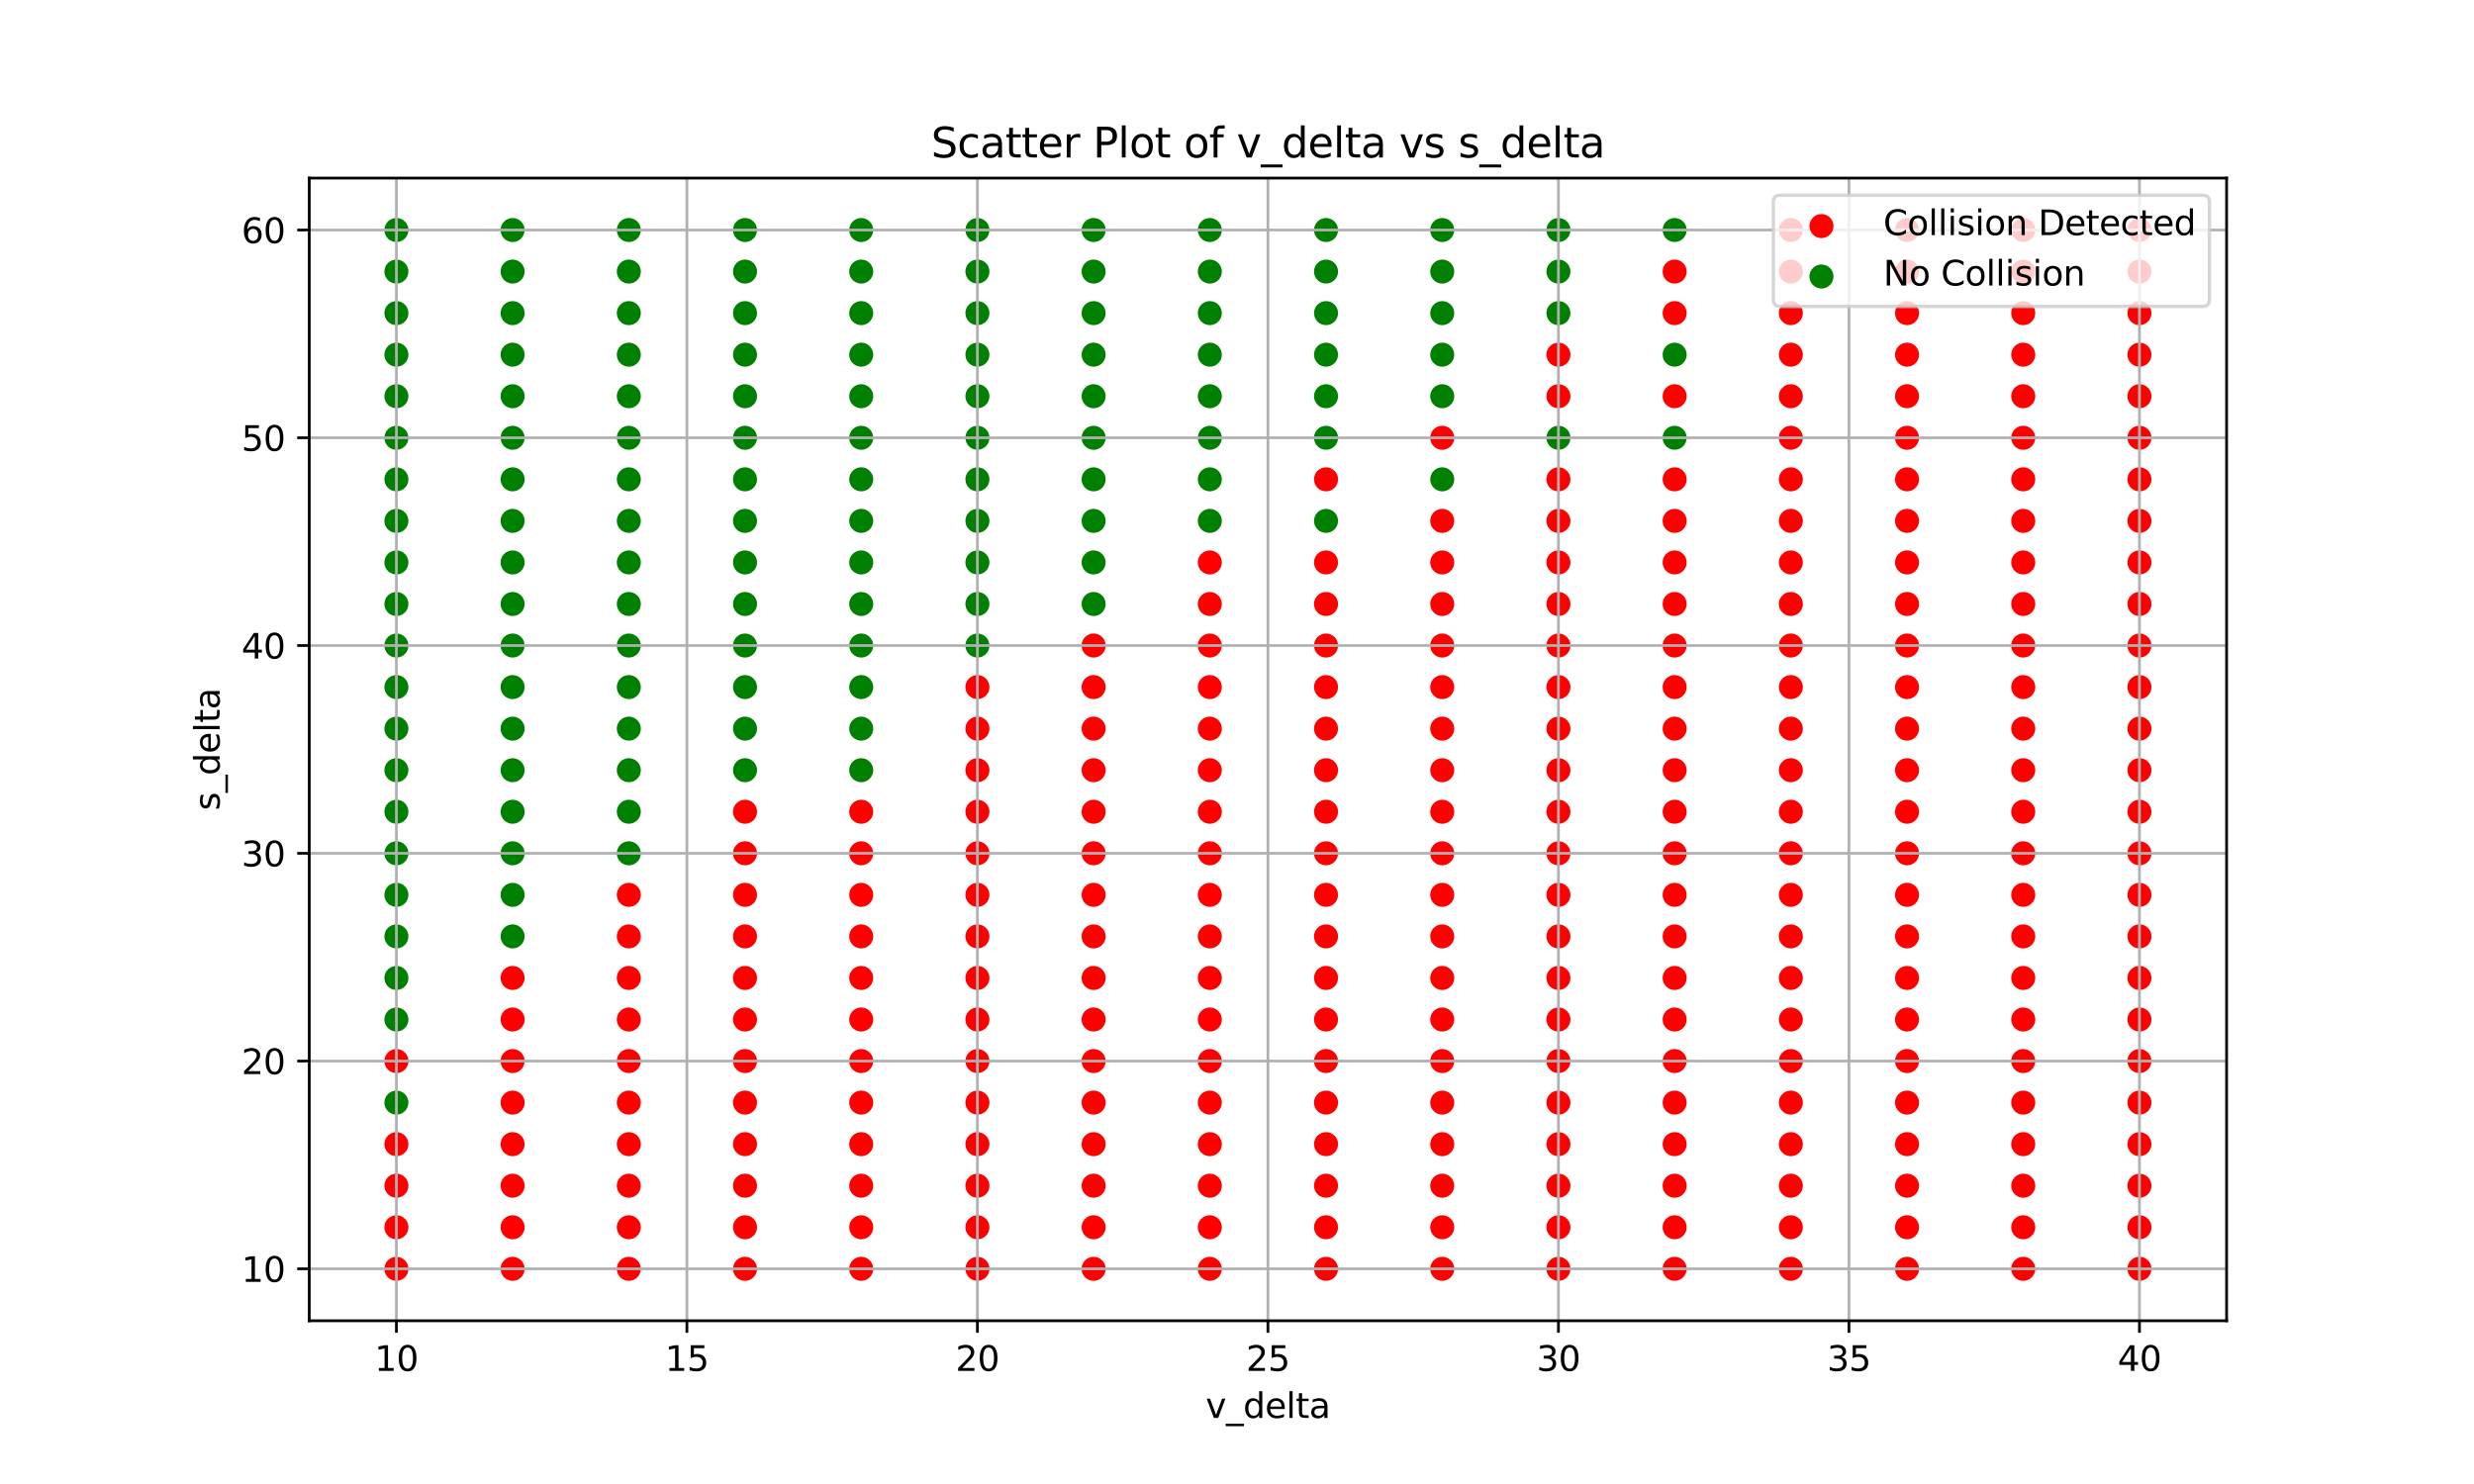 <?xml version="1.0" encoding="utf-8" standalone="no"?>
<!DOCTYPE svg PUBLIC "-//W3C//DTD SVG 1.1//EN"
  "http://www.w3.org/Graphics/SVG/1.1/DTD/svg11.dtd">
<svg xmlns:xlink="http://www.w3.org/1999/xlink" width="720pt" height="432pt" viewBox="0 0 720 432" xmlns="http://www.w3.org/2000/svg" version="1.1">
 <defs>
  <style type="text/css">*{stroke-linejoin: round; stroke-linecap: butt}</style>
 </defs>
 <g id="figure_1">
  <g id="patch_1">
   <path d="M 0 432 
L 720 432 
L 720 0 
L 0 0 
z
" style="fill: #ffffff"/>
  </g>
  <g id="axes_1">
   <g id="patch_2">
    <path d="M 90 384.48 
L 648 384.48 
L 648 51.84 
L 90 51.84 
z
" style="fill: #ffffff"/>
   </g>
   <g id="PathCollection_1">
    <defs>
     <path id="m57accc4d79" d="M 0 3 
C 0.796 3 1.559 2.684 2.121 2.121 
C 2.684 1.559 3 0.796 3 0 
C 3 -0.796 2.684 -1.559 2.121 -2.121 
C 1.559 -2.684 0.796 -3 0 -3 
C -0.796 -3 -1.559 -2.684 -2.121 -2.121 
C -2.684 -1.559 -3 -0.796 -3 0 
C -3 0.796 -2.684 1.559 -2.121 2.121 
C -1.559 2.684 -0.796 3 0 3 
z
" style="stroke: #ff0000"/>
    </defs>
    <g clip-path="url(#pc23f9da908)">
     <use xlink:href="#m57accc4d79" x="216.818" y="296.784" style="fill: #ff0000; stroke: #ff0000"/>
     <use xlink:href="#m57accc4d79" x="250.636" y="296.784" style="fill: #ff0000; stroke: #ff0000"/>
     <use xlink:href="#m57accc4d79" x="284.455" y="296.784" style="fill: #ff0000; stroke: #ff0000"/>
     <use xlink:href="#m57accc4d79" x="318.273" y="296.784" style="fill: #ff0000; stroke: #ff0000"/>
     <use xlink:href="#m57accc4d79" x="352.091" y="296.784" style="fill: #ff0000; stroke: #ff0000"/>
     <use xlink:href="#m57accc4d79" x="385.909" y="296.784" style="fill: #ff0000; stroke: #ff0000"/>
     <use xlink:href="#m57accc4d79" x="419.727" y="296.784" style="fill: #ff0000; stroke: #ff0000"/>
     <use xlink:href="#m57accc4d79" x="453.545" y="296.784" style="fill: #ff0000; stroke: #ff0000"/>
     <use xlink:href="#m57accc4d79" x="487.364" y="296.784" style="fill: #ff0000; stroke: #ff0000"/>
     <use xlink:href="#m57accc4d79" x="521.182" y="296.784" style="fill: #ff0000; stroke: #ff0000"/>
     <use xlink:href="#m57accc4d79" x="419.727" y="369.36" style="fill: #ff0000; stroke: #ff0000"/>
     <use xlink:href="#m57accc4d79" x="555" y="296.784" style="fill: #ff0000; stroke: #ff0000"/>
     <use xlink:href="#m57accc4d79" x="588.818" y="296.784" style="fill: #ff0000; stroke: #ff0000"/>
     <use xlink:href="#m57accc4d79" x="622.636" y="296.784" style="fill: #ff0000; stroke: #ff0000"/>
     <use xlink:href="#m57accc4d79" x="149.182" y="284.688" style="fill: #ff0000; stroke: #ff0000"/>
     <use xlink:href="#m57accc4d79" x="183" y="284.688" style="fill: #ff0000; stroke: #ff0000"/>
     <use xlink:href="#m57accc4d79" x="216.818" y="284.688" style="fill: #ff0000; stroke: #ff0000"/>
     <use xlink:href="#m57accc4d79" x="250.636" y="284.688" style="fill: #ff0000; stroke: #ff0000"/>
     <use xlink:href="#m57accc4d79" x="284.455" y="284.688" style="fill: #ff0000; stroke: #ff0000"/>
     <use xlink:href="#m57accc4d79" x="318.273" y="284.688" style="fill: #ff0000; stroke: #ff0000"/>
     <use xlink:href="#m57accc4d79" x="453.545" y="369.36" style="fill: #ff0000; stroke: #ff0000"/>
     <use xlink:href="#m57accc4d79" x="352.091" y="284.688" style="fill: #ff0000; stroke: #ff0000"/>
     <use xlink:href="#m57accc4d79" x="385.909" y="284.688" style="fill: #ff0000; stroke: #ff0000"/>
     <use xlink:href="#m57accc4d79" x="419.727" y="284.688" style="fill: #ff0000; stroke: #ff0000"/>
     <use xlink:href="#m57accc4d79" x="453.545" y="284.688" style="fill: #ff0000; stroke: #ff0000"/>
     <use xlink:href="#m57accc4d79" x="487.364" y="284.688" style="fill: #ff0000; stroke: #ff0000"/>
     <use xlink:href="#m57accc4d79" x="521.182" y="284.688" style="fill: #ff0000; stroke: #ff0000"/>
     <use xlink:href="#m57accc4d79" x="555" y="284.688" style="fill: #ff0000; stroke: #ff0000"/>
     <use xlink:href="#m57accc4d79" x="588.818" y="284.688" style="fill: #ff0000; stroke: #ff0000"/>
     <use xlink:href="#m57accc4d79" x="622.636" y="284.688" style="fill: #ff0000; stroke: #ff0000"/>
     <use xlink:href="#m57accc4d79" x="487.364" y="369.36" style="fill: #ff0000; stroke: #ff0000"/>
     <use xlink:href="#m57accc4d79" x="183" y="272.592" style="fill: #ff0000; stroke: #ff0000"/>
     <use xlink:href="#m57accc4d79" x="216.818" y="272.592" style="fill: #ff0000; stroke: #ff0000"/>
     <use xlink:href="#m57accc4d79" x="250.636" y="272.592" style="fill: #ff0000; stroke: #ff0000"/>
     <use xlink:href="#m57accc4d79" x="284.455" y="272.592" style="fill: #ff0000; stroke: #ff0000"/>
     <use xlink:href="#m57accc4d79" x="318.273" y="272.592" style="fill: #ff0000; stroke: #ff0000"/>
     <use xlink:href="#m57accc4d79" x="352.091" y="272.592" style="fill: #ff0000; stroke: #ff0000"/>
     <use xlink:href="#m57accc4d79" x="385.909" y="272.592" style="fill: #ff0000; stroke: #ff0000"/>
     <use xlink:href="#m57accc4d79" x="419.727" y="272.592" style="fill: #ff0000; stroke: #ff0000"/>
     <use xlink:href="#m57accc4d79" x="453.545" y="272.592" style="fill: #ff0000; stroke: #ff0000"/>
     <use xlink:href="#m57accc4d79" x="521.182" y="369.36" style="fill: #ff0000; stroke: #ff0000"/>
     <use xlink:href="#m57accc4d79" x="487.364" y="272.592" style="fill: #ff0000; stroke: #ff0000"/>
     <use xlink:href="#m57accc4d79" x="521.182" y="272.592" style="fill: #ff0000; stroke: #ff0000"/>
     <use xlink:href="#m57accc4d79" x="555" y="272.592" style="fill: #ff0000; stroke: #ff0000"/>
     <use xlink:href="#m57accc4d79" x="588.818" y="272.592" style="fill: #ff0000; stroke: #ff0000"/>
     <use xlink:href="#m57accc4d79" x="622.636" y="272.592" style="fill: #ff0000; stroke: #ff0000"/>
     <use xlink:href="#m57accc4d79" x="183" y="260.496" style="fill: #ff0000; stroke: #ff0000"/>
     <use xlink:href="#m57accc4d79" x="216.818" y="260.496" style="fill: #ff0000; stroke: #ff0000"/>
     <use xlink:href="#m57accc4d79" x="250.636" y="260.496" style="fill: #ff0000; stroke: #ff0000"/>
     <use xlink:href="#m57accc4d79" x="555" y="369.36" style="fill: #ff0000; stroke: #ff0000"/>
     <use xlink:href="#m57accc4d79" x="284.455" y="260.496" style="fill: #ff0000; stroke: #ff0000"/>
     <use xlink:href="#m57accc4d79" x="318.273" y="260.496" style="fill: #ff0000; stroke: #ff0000"/>
     <use xlink:href="#m57accc4d79" x="352.091" y="260.496" style="fill: #ff0000; stroke: #ff0000"/>
     <use xlink:href="#m57accc4d79" x="385.909" y="260.496" style="fill: #ff0000; stroke: #ff0000"/>
     <use xlink:href="#m57accc4d79" x="419.727" y="260.496" style="fill: #ff0000; stroke: #ff0000"/>
     <use xlink:href="#m57accc4d79" x="453.545" y="260.496" style="fill: #ff0000; stroke: #ff0000"/>
     <use xlink:href="#m57accc4d79" x="487.364" y="260.496" style="fill: #ff0000; stroke: #ff0000"/>
     <use xlink:href="#m57accc4d79" x="521.182" y="260.496" style="fill: #ff0000; stroke: #ff0000"/>
     <use xlink:href="#m57accc4d79" x="555" y="260.496" style="fill: #ff0000; stroke: #ff0000"/>
     <use xlink:href="#m57accc4d79" x="588.818" y="260.496" style="fill: #ff0000; stroke: #ff0000"/>
     <use xlink:href="#m57accc4d79" x="588.818" y="369.36" style="fill: #ff0000; stroke: #ff0000"/>
     <use xlink:href="#m57accc4d79" x="622.636" y="260.496" style="fill: #ff0000; stroke: #ff0000"/>
     <use xlink:href="#m57accc4d79" x="216.818" y="248.4" style="fill: #ff0000; stroke: #ff0000"/>
     <use xlink:href="#m57accc4d79" x="250.636" y="248.4" style="fill: #ff0000; stroke: #ff0000"/>
     <use xlink:href="#m57accc4d79" x="284.455" y="248.4" style="fill: #ff0000; stroke: #ff0000"/>
     <use xlink:href="#m57accc4d79" x="318.273" y="248.4" style="fill: #ff0000; stroke: #ff0000"/>
     <use xlink:href="#m57accc4d79" x="352.091" y="248.4" style="fill: #ff0000; stroke: #ff0000"/>
     <use xlink:href="#m57accc4d79" x="385.909" y="248.4" style="fill: #ff0000; stroke: #ff0000"/>
     <use xlink:href="#m57accc4d79" x="622.636" y="369.36" style="fill: #ff0000; stroke: #ff0000"/>
     <use xlink:href="#m57accc4d79" x="419.727" y="248.4" style="fill: #ff0000; stroke: #ff0000"/>
     <use xlink:href="#m57accc4d79" x="453.545" y="248.4" style="fill: #ff0000; stroke: #ff0000"/>
     <use xlink:href="#m57accc4d79" x="487.364" y="248.4" style="fill: #ff0000; stroke: #ff0000"/>
     <use xlink:href="#m57accc4d79" x="521.182" y="248.4" style="fill: #ff0000; stroke: #ff0000"/>
     <use xlink:href="#m57accc4d79" x="555" y="248.4" style="fill: #ff0000; stroke: #ff0000"/>
     <use xlink:href="#m57accc4d79" x="588.818" y="248.4" style="fill: #ff0000; stroke: #ff0000"/>
     <use xlink:href="#m57accc4d79" x="622.636" y="248.4" style="fill: #ff0000; stroke: #ff0000"/>
     <use xlink:href="#m57accc4d79" x="115.364" y="357.264" style="fill: #ff0000; stroke: #ff0000"/>
     <use xlink:href="#m57accc4d79" x="216.818" y="236.304" style="fill: #ff0000; stroke: #ff0000"/>
     <use xlink:href="#m57accc4d79" x="250.636" y="236.304" style="fill: #ff0000; stroke: #ff0000"/>
     <use xlink:href="#m57accc4d79" x="284.455" y="236.304" style="fill: #ff0000; stroke: #ff0000"/>
     <use xlink:href="#m57accc4d79" x="318.273" y="236.304" style="fill: #ff0000; stroke: #ff0000"/>
     <use xlink:href="#m57accc4d79" x="352.091" y="236.304" style="fill: #ff0000; stroke: #ff0000"/>
     <use xlink:href="#m57accc4d79" x="385.909" y="236.304" style="fill: #ff0000; stroke: #ff0000"/>
     <use xlink:href="#m57accc4d79" x="419.727" y="236.304" style="fill: #ff0000; stroke: #ff0000"/>
     <use xlink:href="#m57accc4d79" x="453.545" y="236.304" style="fill: #ff0000; stroke: #ff0000"/>
     <use xlink:href="#m57accc4d79" x="487.364" y="236.304" style="fill: #ff0000; stroke: #ff0000"/>
     <use xlink:href="#m57accc4d79" x="521.182" y="236.304" style="fill: #ff0000; stroke: #ff0000"/>
     <use xlink:href="#m57accc4d79" x="149.182" y="357.264" style="fill: #ff0000; stroke: #ff0000"/>
     <use xlink:href="#m57accc4d79" x="555" y="236.304" style="fill: #ff0000; stroke: #ff0000"/>
     <use xlink:href="#m57accc4d79" x="588.818" y="236.304" style="fill: #ff0000; stroke: #ff0000"/>
     <use xlink:href="#m57accc4d79" x="622.636" y="236.304" style="fill: #ff0000; stroke: #ff0000"/>
     <use xlink:href="#m57accc4d79" x="284.455" y="224.208" style="fill: #ff0000; stroke: #ff0000"/>
     <use xlink:href="#m57accc4d79" x="318.273" y="224.208" style="fill: #ff0000; stroke: #ff0000"/>
     <use xlink:href="#m57accc4d79" x="183" y="357.264" style="fill: #ff0000; stroke: #ff0000"/>
     <use xlink:href="#m57accc4d79" x="115.364" y="369.36" style="fill: #ff0000; stroke: #ff0000"/>
     <use xlink:href="#m57accc4d79" x="352.091" y="224.208" style="fill: #ff0000; stroke: #ff0000"/>
     <use xlink:href="#m57accc4d79" x="385.909" y="224.208" style="fill: #ff0000; stroke: #ff0000"/>
     <use xlink:href="#m57accc4d79" x="419.727" y="224.208" style="fill: #ff0000; stroke: #ff0000"/>
     <use xlink:href="#m57accc4d79" x="453.545" y="224.208" style="fill: #ff0000; stroke: #ff0000"/>
     <use xlink:href="#m57accc4d79" x="487.364" y="224.208" style="fill: #ff0000; stroke: #ff0000"/>
     <use xlink:href="#m57accc4d79" x="521.182" y="224.208" style="fill: #ff0000; stroke: #ff0000"/>
     <use xlink:href="#m57accc4d79" x="555" y="224.208" style="fill: #ff0000; stroke: #ff0000"/>
     <use xlink:href="#m57accc4d79" x="588.818" y="224.208" style="fill: #ff0000; stroke: #ff0000"/>
     <use xlink:href="#m57accc4d79" x="622.636" y="224.208" style="fill: #ff0000; stroke: #ff0000"/>
     <use xlink:href="#m57accc4d79" x="216.818" y="357.264" style="fill: #ff0000; stroke: #ff0000"/>
     <use xlink:href="#m57accc4d79" x="284.455" y="212.112" style="fill: #ff0000; stroke: #ff0000"/>
     <use xlink:href="#m57accc4d79" x="318.273" y="212.112" style="fill: #ff0000; stroke: #ff0000"/>
     <use xlink:href="#m57accc4d79" x="352.091" y="212.112" style="fill: #ff0000; stroke: #ff0000"/>
     <use xlink:href="#m57accc4d79" x="385.909" y="212.112" style="fill: #ff0000; stroke: #ff0000"/>
     <use xlink:href="#m57accc4d79" x="419.727" y="212.112" style="fill: #ff0000; stroke: #ff0000"/>
     <use xlink:href="#m57accc4d79" x="453.545" y="212.112" style="fill: #ff0000; stroke: #ff0000"/>
     <use xlink:href="#m57accc4d79" x="250.636" y="357.264" style="fill: #ff0000; stroke: #ff0000"/>
     <use xlink:href="#m57accc4d79" x="487.364" y="212.112" style="fill: #ff0000; stroke: #ff0000"/>
     <use xlink:href="#m57accc4d79" x="521.182" y="212.112" style="fill: #ff0000; stroke: #ff0000"/>
     <use xlink:href="#m57accc4d79" x="555" y="212.112" style="fill: #ff0000; stroke: #ff0000"/>
     <use xlink:href="#m57accc4d79" x="588.818" y="212.112" style="fill: #ff0000; stroke: #ff0000"/>
     <use xlink:href="#m57accc4d79" x="622.636" y="212.112" style="fill: #ff0000; stroke: #ff0000"/>
     <use xlink:href="#m57accc4d79" x="284.455" y="357.264" style="fill: #ff0000; stroke: #ff0000"/>
     <use xlink:href="#m57accc4d79" x="284.455" y="200.016" style="fill: #ff0000; stroke: #ff0000"/>
     <use xlink:href="#m57accc4d79" x="318.273" y="200.016" style="fill: #ff0000; stroke: #ff0000"/>
     <use xlink:href="#m57accc4d79" x="352.091" y="200.016" style="fill: #ff0000; stroke: #ff0000"/>
     <use xlink:href="#m57accc4d79" x="385.909" y="200.016" style="fill: #ff0000; stroke: #ff0000"/>
     <use xlink:href="#m57accc4d79" x="419.727" y="200.016" style="fill: #ff0000; stroke: #ff0000"/>
     <use xlink:href="#m57accc4d79" x="453.545" y="200.016" style="fill: #ff0000; stroke: #ff0000"/>
     <use xlink:href="#m57accc4d79" x="487.364" y="200.016" style="fill: #ff0000; stroke: #ff0000"/>
     <use xlink:href="#m57accc4d79" x="521.182" y="200.016" style="fill: #ff0000; stroke: #ff0000"/>
     <use xlink:href="#m57accc4d79" x="555" y="200.016" style="fill: #ff0000; stroke: #ff0000"/>
     <use xlink:href="#m57accc4d79" x="588.818" y="200.016" style="fill: #ff0000; stroke: #ff0000"/>
     <use xlink:href="#m57accc4d79" x="318.273" y="357.264" style="fill: #ff0000; stroke: #ff0000"/>
     <use xlink:href="#m57accc4d79" x="622.636" y="200.016" style="fill: #ff0000; stroke: #ff0000"/>
     <use xlink:href="#m57accc4d79" x="318.273" y="187.92" style="fill: #ff0000; stroke: #ff0000"/>
     <use xlink:href="#m57accc4d79" x="352.091" y="187.92" style="fill: #ff0000; stroke: #ff0000"/>
     <use xlink:href="#m57accc4d79" x="385.909" y="187.92" style="fill: #ff0000; stroke: #ff0000"/>
     <use xlink:href="#m57accc4d79" x="352.091" y="357.264" style="fill: #ff0000; stroke: #ff0000"/>
     <use xlink:href="#m57accc4d79" x="419.727" y="187.92" style="fill: #ff0000; stroke: #ff0000"/>
     <use xlink:href="#m57accc4d79" x="453.545" y="187.92" style="fill: #ff0000; stroke: #ff0000"/>
     <use xlink:href="#m57accc4d79" x="487.364" y="187.92" style="fill: #ff0000; stroke: #ff0000"/>
     <use xlink:href="#m57accc4d79" x="521.182" y="187.92" style="fill: #ff0000; stroke: #ff0000"/>
     <use xlink:href="#m57accc4d79" x="555" y="187.92" style="fill: #ff0000; stroke: #ff0000"/>
     <use xlink:href="#m57accc4d79" x="588.818" y="187.92" style="fill: #ff0000; stroke: #ff0000"/>
     <use xlink:href="#m57accc4d79" x="622.636" y="187.92" style="fill: #ff0000; stroke: #ff0000"/>
     <use xlink:href="#m57accc4d79" x="385.909" y="357.264" style="fill: #ff0000; stroke: #ff0000"/>
     <use xlink:href="#m57accc4d79" x="352.091" y="175.824" style="fill: #ff0000; stroke: #ff0000"/>
     <use xlink:href="#m57accc4d79" x="385.909" y="175.824" style="fill: #ff0000; stroke: #ff0000"/>
     <use xlink:href="#m57accc4d79" x="419.727" y="175.824" style="fill: #ff0000; stroke: #ff0000"/>
     <use xlink:href="#m57accc4d79" x="453.545" y="175.824" style="fill: #ff0000; stroke: #ff0000"/>
     <use xlink:href="#m57accc4d79" x="487.364" y="175.824" style="fill: #ff0000; stroke: #ff0000"/>
     <use xlink:href="#m57accc4d79" x="521.182" y="175.824" style="fill: #ff0000; stroke: #ff0000"/>
     <use xlink:href="#m57accc4d79" x="419.727" y="357.264" style="fill: #ff0000; stroke: #ff0000"/>
     <use xlink:href="#m57accc4d79" x="555" y="175.824" style="fill: #ff0000; stroke: #ff0000"/>
     <use xlink:href="#m57accc4d79" x="588.818" y="175.824" style="fill: #ff0000; stroke: #ff0000"/>
     <use xlink:href="#m57accc4d79" x="622.636" y="175.824" style="fill: #ff0000; stroke: #ff0000"/>
     <use xlink:href="#m57accc4d79" x="453.545" y="357.264" style="fill: #ff0000; stroke: #ff0000"/>
     <use xlink:href="#m57accc4d79" x="352.091" y="163.728" style="fill: #ff0000; stroke: #ff0000"/>
     <use xlink:href="#m57accc4d79" x="385.909" y="163.728" style="fill: #ff0000; stroke: #ff0000"/>
     <use xlink:href="#m57accc4d79" x="419.727" y="163.728" style="fill: #ff0000; stroke: #ff0000"/>
     <use xlink:href="#m57accc4d79" x="453.545" y="163.728" style="fill: #ff0000; stroke: #ff0000"/>
     <use xlink:href="#m57accc4d79" x="487.364" y="163.728" style="fill: #ff0000; stroke: #ff0000"/>
     <use xlink:href="#m57accc4d79" x="521.182" y="163.728" style="fill: #ff0000; stroke: #ff0000"/>
     <use xlink:href="#m57accc4d79" x="555" y="163.728" style="fill: #ff0000; stroke: #ff0000"/>
     <use xlink:href="#m57accc4d79" x="588.818" y="163.728" style="fill: #ff0000; stroke: #ff0000"/>
     <use xlink:href="#m57accc4d79" x="622.636" y="163.728" style="fill: #ff0000; stroke: #ff0000"/>
     <use xlink:href="#m57accc4d79" x="487.364" y="357.264" style="fill: #ff0000; stroke: #ff0000"/>
     <use xlink:href="#m57accc4d79" x="419.727" y="151.632" style="fill: #ff0000; stroke: #ff0000"/>
     <use xlink:href="#m57accc4d79" x="453.545" y="151.632" style="fill: #ff0000; stroke: #ff0000"/>
     <use xlink:href="#m57accc4d79" x="521.182" y="357.264" style="fill: #ff0000; stroke: #ff0000"/>
     <use xlink:href="#m57accc4d79" x="149.182" y="369.36" style="fill: #ff0000; stroke: #ff0000"/>
     <use xlink:href="#m57accc4d79" x="487.364" y="151.632" style="fill: #ff0000; stroke: #ff0000"/>
     <use xlink:href="#m57accc4d79" x="521.182" y="151.632" style="fill: #ff0000; stroke: #ff0000"/>
     <use xlink:href="#m57accc4d79" x="555" y="151.632" style="fill: #ff0000; stroke: #ff0000"/>
     <use xlink:href="#m57accc4d79" x="588.818" y="151.632" style="fill: #ff0000; stroke: #ff0000"/>
     <use xlink:href="#m57accc4d79" x="622.636" y="151.632" style="fill: #ff0000; stroke: #ff0000"/>
     <use xlink:href="#m57accc4d79" x="555" y="357.264" style="fill: #ff0000; stroke: #ff0000"/>
     <use xlink:href="#m57accc4d79" x="385.909" y="139.536" style="fill: #ff0000; stroke: #ff0000"/>
     <use xlink:href="#m57accc4d79" x="453.545" y="139.536" style="fill: #ff0000; stroke: #ff0000"/>
     <use xlink:href="#m57accc4d79" x="487.364" y="139.536" style="fill: #ff0000; stroke: #ff0000"/>
     <use xlink:href="#m57accc4d79" x="521.182" y="139.536" style="fill: #ff0000; stroke: #ff0000"/>
     <use xlink:href="#m57accc4d79" x="555" y="139.536" style="fill: #ff0000; stroke: #ff0000"/>
     <use xlink:href="#m57accc4d79" x="588.818" y="139.536" style="fill: #ff0000; stroke: #ff0000"/>
     <use xlink:href="#m57accc4d79" x="588.818" y="357.264" style="fill: #ff0000; stroke: #ff0000"/>
     <use xlink:href="#m57accc4d79" x="622.636" y="139.536" style="fill: #ff0000; stroke: #ff0000"/>
     <use xlink:href="#m57accc4d79" x="622.636" y="357.264" style="fill: #ff0000; stroke: #ff0000"/>
     <use xlink:href="#m57accc4d79" x="419.727" y="127.44" style="fill: #ff0000; stroke: #ff0000"/>
     <use xlink:href="#m57accc4d79" x="521.182" y="127.44" style="fill: #ff0000; stroke: #ff0000"/>
     <use xlink:href="#m57accc4d79" x="555" y="127.44" style="fill: #ff0000; stroke: #ff0000"/>
     <use xlink:href="#m57accc4d79" x="588.818" y="127.44" style="fill: #ff0000; stroke: #ff0000"/>
     <use xlink:href="#m57accc4d79" x="622.636" y="127.44" style="fill: #ff0000; stroke: #ff0000"/>
     <use xlink:href="#m57accc4d79" x="115.364" y="345.168" style="fill: #ff0000; stroke: #ff0000"/>
     <use xlink:href="#m57accc4d79" x="453.545" y="115.344" style="fill: #ff0000; stroke: #ff0000"/>
     <use xlink:href="#m57accc4d79" x="487.364" y="115.344" style="fill: #ff0000; stroke: #ff0000"/>
     <use xlink:href="#m57accc4d79" x="521.182" y="115.344" style="fill: #ff0000; stroke: #ff0000"/>
     <use xlink:href="#m57accc4d79" x="149.182" y="345.168" style="fill: #ff0000; stroke: #ff0000"/>
     <use xlink:href="#m57accc4d79" x="555" y="115.344" style="fill: #ff0000; stroke: #ff0000"/>
     <use xlink:href="#m57accc4d79" x="588.818" y="115.344" style="fill: #ff0000; stroke: #ff0000"/>
     <use xlink:href="#m57accc4d79" x="622.636" y="115.344" style="fill: #ff0000; stroke: #ff0000"/>
     <use xlink:href="#m57accc4d79" x="183" y="345.168" style="fill: #ff0000; stroke: #ff0000"/>
     <use xlink:href="#m57accc4d79" x="453.545" y="103.248" style="fill: #ff0000; stroke: #ff0000"/>
     <use xlink:href="#m57accc4d79" x="521.182" y="103.248" style="fill: #ff0000; stroke: #ff0000"/>
     <use xlink:href="#m57accc4d79" x="555" y="103.248" style="fill: #ff0000; stroke: #ff0000"/>
     <use xlink:href="#m57accc4d79" x="588.818" y="103.248" style="fill: #ff0000; stroke: #ff0000"/>
     <use xlink:href="#m57accc4d79" x="622.636" y="103.248" style="fill: #ff0000; stroke: #ff0000"/>
     <use xlink:href="#m57accc4d79" x="216.818" y="345.168" style="fill: #ff0000; stroke: #ff0000"/>
     <use xlink:href="#m57accc4d79" x="250.636" y="345.168" style="fill: #ff0000; stroke: #ff0000"/>
     <use xlink:href="#m57accc4d79" x="487.364" y="91.152" style="fill: #ff0000; stroke: #ff0000"/>
     <use xlink:href="#m57accc4d79" x="521.182" y="91.152" style="fill: #ff0000; stroke: #ff0000"/>
     <use xlink:href="#m57accc4d79" x="555" y="91.152" style="fill: #ff0000; stroke: #ff0000"/>
     <use xlink:href="#m57accc4d79" x="588.818" y="91.152" style="fill: #ff0000; stroke: #ff0000"/>
     <use xlink:href="#m57accc4d79" x="622.636" y="91.152" style="fill: #ff0000; stroke: #ff0000"/>
     <use xlink:href="#m57accc4d79" x="284.455" y="345.168" style="fill: #ff0000; stroke: #ff0000"/>
     <use xlink:href="#m57accc4d79" x="487.364" y="79.056" style="fill: #ff0000; stroke: #ff0000"/>
     <use xlink:href="#m57accc4d79" x="521.182" y="79.056" style="fill: #ff0000; stroke: #ff0000"/>
     <use xlink:href="#m57accc4d79" x="555" y="79.056" style="fill: #ff0000; stroke: #ff0000"/>
     <use xlink:href="#m57accc4d79" x="588.818" y="79.056" style="fill: #ff0000; stroke: #ff0000"/>
     <use xlink:href="#m57accc4d79" x="318.273" y="345.168" style="fill: #ff0000; stroke: #ff0000"/>
     <use xlink:href="#m57accc4d79" x="183" y="369.36" style="fill: #ff0000; stroke: #ff0000"/>
     <use xlink:href="#m57accc4d79" x="622.636" y="79.056" style="fill: #ff0000; stroke: #ff0000"/>
     <use xlink:href="#m57accc4d79" x="352.091" y="345.168" style="fill: #ff0000; stroke: #ff0000"/>
     <use xlink:href="#m57accc4d79" x="521.182" y="66.96" style="fill: #ff0000; stroke: #ff0000"/>
     <use xlink:href="#m57accc4d79" x="555" y="66.96" style="fill: #ff0000; stroke: #ff0000"/>
     <use xlink:href="#m57accc4d79" x="588.818" y="66.96" style="fill: #ff0000; stroke: #ff0000"/>
     <use xlink:href="#m57accc4d79" x="622.636" y="66.96" style="fill: #ff0000; stroke: #ff0000"/>
     <use xlink:href="#m57accc4d79" x="385.909" y="345.168" style="fill: #ff0000; stroke: #ff0000"/>
     <use xlink:href="#m57accc4d79" x="419.727" y="345.168" style="fill: #ff0000; stroke: #ff0000"/>
     <use xlink:href="#m57accc4d79" x="453.545" y="345.168" style="fill: #ff0000; stroke: #ff0000"/>
     <use xlink:href="#m57accc4d79" x="487.364" y="345.168" style="fill: #ff0000; stroke: #ff0000"/>
     <use xlink:href="#m57accc4d79" x="521.182" y="345.168" style="fill: #ff0000; stroke: #ff0000"/>
     <use xlink:href="#m57accc4d79" x="555" y="345.168" style="fill: #ff0000; stroke: #ff0000"/>
     <use xlink:href="#m57accc4d79" x="588.818" y="345.168" style="fill: #ff0000; stroke: #ff0000"/>
     <use xlink:href="#m57accc4d79" x="622.636" y="345.168" style="fill: #ff0000; stroke: #ff0000"/>
     <use xlink:href="#m57accc4d79" x="115.364" y="333.072" style="fill: #ff0000; stroke: #ff0000"/>
     <use xlink:href="#m57accc4d79" x="216.818" y="369.36" style="fill: #ff0000; stroke: #ff0000"/>
     <use xlink:href="#m57accc4d79" x="149.182" y="333.072" style="fill: #ff0000; stroke: #ff0000"/>
     <use xlink:href="#m57accc4d79" x="183" y="333.072" style="fill: #ff0000; stroke: #ff0000"/>
     <use xlink:href="#m57accc4d79" x="216.818" y="333.072" style="fill: #ff0000; stroke: #ff0000"/>
     <use xlink:href="#m57accc4d79" x="250.636" y="333.072" style="fill: #ff0000; stroke: #ff0000"/>
     <use xlink:href="#m57accc4d79" x="284.455" y="333.072" style="fill: #ff0000; stroke: #ff0000"/>
     <use xlink:href="#m57accc4d79" x="318.273" y="333.072" style="fill: #ff0000; stroke: #ff0000"/>
     <use xlink:href="#m57accc4d79" x="352.091" y="333.072" style="fill: #ff0000; stroke: #ff0000"/>
     <use xlink:href="#m57accc4d79" x="385.909" y="333.072" style="fill: #ff0000; stroke: #ff0000"/>
     <use xlink:href="#m57accc4d79" x="419.727" y="333.072" style="fill: #ff0000; stroke: #ff0000"/>
     <use xlink:href="#m57accc4d79" x="453.545" y="333.072" style="fill: #ff0000; stroke: #ff0000"/>
     <use xlink:href="#m57accc4d79" x="250.636" y="369.36" style="fill: #ff0000; stroke: #ff0000"/>
     <use xlink:href="#m57accc4d79" x="487.364" y="333.072" style="fill: #ff0000; stroke: #ff0000"/>
     <use xlink:href="#m57accc4d79" x="521.182" y="333.072" style="fill: #ff0000; stroke: #ff0000"/>
     <use xlink:href="#m57accc4d79" x="555" y="333.072" style="fill: #ff0000; stroke: #ff0000"/>
     <use xlink:href="#m57accc4d79" x="588.818" y="333.072" style="fill: #ff0000; stroke: #ff0000"/>
     <use xlink:href="#m57accc4d79" x="622.636" y="333.072" style="fill: #ff0000; stroke: #ff0000"/>
     <use xlink:href="#m57accc4d79" x="149.182" y="320.976" style="fill: #ff0000; stroke: #ff0000"/>
     <use xlink:href="#m57accc4d79" x="183" y="320.976" style="fill: #ff0000; stroke: #ff0000"/>
     <use xlink:href="#m57accc4d79" x="216.818" y="320.976" style="fill: #ff0000; stroke: #ff0000"/>
     <use xlink:href="#m57accc4d79" x="250.636" y="320.976" style="fill: #ff0000; stroke: #ff0000"/>
     <use xlink:href="#m57accc4d79" x="284.455" y="369.36" style="fill: #ff0000; stroke: #ff0000"/>
     <use xlink:href="#m57accc4d79" x="284.455" y="320.976" style="fill: #ff0000; stroke: #ff0000"/>
     <use xlink:href="#m57accc4d79" x="318.273" y="320.976" style="fill: #ff0000; stroke: #ff0000"/>
     <use xlink:href="#m57accc4d79" x="352.091" y="320.976" style="fill: #ff0000; stroke: #ff0000"/>
     <use xlink:href="#m57accc4d79" x="385.909" y="320.976" style="fill: #ff0000; stroke: #ff0000"/>
     <use xlink:href="#m57accc4d79" x="419.727" y="320.976" style="fill: #ff0000; stroke: #ff0000"/>
     <use xlink:href="#m57accc4d79" x="453.545" y="320.976" style="fill: #ff0000; stroke: #ff0000"/>
     <use xlink:href="#m57accc4d79" x="487.364" y="320.976" style="fill: #ff0000; stroke: #ff0000"/>
     <use xlink:href="#m57accc4d79" x="521.182" y="320.976" style="fill: #ff0000; stroke: #ff0000"/>
     <use xlink:href="#m57accc4d79" x="555" y="320.976" style="fill: #ff0000; stroke: #ff0000"/>
     <use xlink:href="#m57accc4d79" x="588.818" y="320.976" style="fill: #ff0000; stroke: #ff0000"/>
     <use xlink:href="#m57accc4d79" x="318.273" y="369.36" style="fill: #ff0000; stroke: #ff0000"/>
     <use xlink:href="#m57accc4d79" x="622.636" y="320.976" style="fill: #ff0000; stroke: #ff0000"/>
     <use xlink:href="#m57accc4d79" x="115.364" y="308.88" style="fill: #ff0000; stroke: #ff0000"/>
     <use xlink:href="#m57accc4d79" x="149.182" y="308.88" style="fill: #ff0000; stroke: #ff0000"/>
     <use xlink:href="#m57accc4d79" x="183" y="308.88" style="fill: #ff0000; stroke: #ff0000"/>
     <use xlink:href="#m57accc4d79" x="216.818" y="308.88" style="fill: #ff0000; stroke: #ff0000"/>
     <use xlink:href="#m57accc4d79" x="250.636" y="308.88" style="fill: #ff0000; stroke: #ff0000"/>
     <use xlink:href="#m57accc4d79" x="284.455" y="308.88" style="fill: #ff0000; stroke: #ff0000"/>
     <use xlink:href="#m57accc4d79" x="318.273" y="308.88" style="fill: #ff0000; stroke: #ff0000"/>
     <use xlink:href="#m57accc4d79" x="352.091" y="308.88" style="fill: #ff0000; stroke: #ff0000"/>
     <use xlink:href="#m57accc4d79" x="385.909" y="308.88" style="fill: #ff0000; stroke: #ff0000"/>
     <use xlink:href="#m57accc4d79" x="352.091" y="369.36" style="fill: #ff0000; stroke: #ff0000"/>
     <use xlink:href="#m57accc4d79" x="419.727" y="308.88" style="fill: #ff0000; stroke: #ff0000"/>
     <use xlink:href="#m57accc4d79" x="453.545" y="308.88" style="fill: #ff0000; stroke: #ff0000"/>
     <use xlink:href="#m57accc4d79" x="487.364" y="308.88" style="fill: #ff0000; stroke: #ff0000"/>
     <use xlink:href="#m57accc4d79" x="521.182" y="308.88" style="fill: #ff0000; stroke: #ff0000"/>
     <use xlink:href="#m57accc4d79" x="555" y="308.88" style="fill: #ff0000; stroke: #ff0000"/>
     <use xlink:href="#m57accc4d79" x="588.818" y="308.88" style="fill: #ff0000; stroke: #ff0000"/>
     <use xlink:href="#m57accc4d79" x="622.636" y="308.88" style="fill: #ff0000; stroke: #ff0000"/>
     <use xlink:href="#m57accc4d79" x="149.182" y="296.784" style="fill: #ff0000; stroke: #ff0000"/>
     <use xlink:href="#m57accc4d79" x="183" y="296.784" style="fill: #ff0000; stroke: #ff0000"/>
     <use xlink:href="#m57accc4d79" x="385.909" y="369.36" style="fill: #ff0000; stroke: #ff0000"/>
    </g>
   </g>
   <g id="PathCollection_2">
    <defs>
     <path id="med52a7b2d5" d="M 0 3 
C 0.796 3 1.559 2.684 2.121 2.121 
C 2.684 1.559 3 0.796 3 0 
C 3 -0.796 2.684 -1.559 2.121 -2.121 
C 1.559 -2.684 0.796 -3 0 -3 
C -0.796 -3 -1.559 -2.684 -2.121 -2.121 
C -2.684 -1.559 -3 -0.796 -3 0 
C -3 0.796 -2.684 1.559 -2.121 2.121 
C -1.559 2.684 -0.796 3 0 3 
z
" style="stroke: #008000"/>
    </defs>
    <g clip-path="url(#pc23f9da908)">
     <use xlink:href="#med52a7b2d5" x="115.364" y="284.688" style="fill: #008000; stroke: #008000"/>
     <use xlink:href="#med52a7b2d5" x="115.364" y="272.592" style="fill: #008000; stroke: #008000"/>
     <use xlink:href="#med52a7b2d5" x="149.182" y="272.592" style="fill: #008000; stroke: #008000"/>
     <use xlink:href="#med52a7b2d5" x="115.364" y="260.496" style="fill: #008000; stroke: #008000"/>
     <use xlink:href="#med52a7b2d5" x="149.182" y="260.496" style="fill: #008000; stroke: #008000"/>
     <use xlink:href="#med52a7b2d5" x="115.364" y="248.4" style="fill: #008000; stroke: #008000"/>
     <use xlink:href="#med52a7b2d5" x="149.182" y="248.4" style="fill: #008000; stroke: #008000"/>
     <use xlink:href="#med52a7b2d5" x="183" y="248.4" style="fill: #008000; stroke: #008000"/>
     <use xlink:href="#med52a7b2d5" x="115.364" y="236.304" style="fill: #008000; stroke: #008000"/>
     <use xlink:href="#med52a7b2d5" x="149.182" y="236.304" style="fill: #008000; stroke: #008000"/>
     <use xlink:href="#med52a7b2d5" x="183" y="236.304" style="fill: #008000; stroke: #008000"/>
     <use xlink:href="#med52a7b2d5" x="115.364" y="224.208" style="fill: #008000; stroke: #008000"/>
     <use xlink:href="#med52a7b2d5" x="149.182" y="224.208" style="fill: #008000; stroke: #008000"/>
     <use xlink:href="#med52a7b2d5" x="183" y="224.208" style="fill: #008000; stroke: #008000"/>
     <use xlink:href="#med52a7b2d5" x="216.818" y="224.208" style="fill: #008000; stroke: #008000"/>
     <use xlink:href="#med52a7b2d5" x="250.636" y="224.208" style="fill: #008000; stroke: #008000"/>
     <use xlink:href="#med52a7b2d5" x="115.364" y="212.112" style="fill: #008000; stroke: #008000"/>
     <use xlink:href="#med52a7b2d5" x="149.182" y="212.112" style="fill: #008000; stroke: #008000"/>
     <use xlink:href="#med52a7b2d5" x="183" y="212.112" style="fill: #008000; stroke: #008000"/>
     <use xlink:href="#med52a7b2d5" x="216.818" y="212.112" style="fill: #008000; stroke: #008000"/>
     <use xlink:href="#med52a7b2d5" x="250.636" y="212.112" style="fill: #008000; stroke: #008000"/>
     <use xlink:href="#med52a7b2d5" x="115.364" y="200.016" style="fill: #008000; stroke: #008000"/>
     <use xlink:href="#med52a7b2d5" x="149.182" y="200.016" style="fill: #008000; stroke: #008000"/>
     <use xlink:href="#med52a7b2d5" x="183" y="200.016" style="fill: #008000; stroke: #008000"/>
     <use xlink:href="#med52a7b2d5" x="216.818" y="200.016" style="fill: #008000; stroke: #008000"/>
     <use xlink:href="#med52a7b2d5" x="250.636" y="200.016" style="fill: #008000; stroke: #008000"/>
     <use xlink:href="#med52a7b2d5" x="115.364" y="187.92" style="fill: #008000; stroke: #008000"/>
     <use xlink:href="#med52a7b2d5" x="149.182" y="187.92" style="fill: #008000; stroke: #008000"/>
     <use xlink:href="#med52a7b2d5" x="183" y="187.92" style="fill: #008000; stroke: #008000"/>
     <use xlink:href="#med52a7b2d5" x="216.818" y="187.92" style="fill: #008000; stroke: #008000"/>
     <use xlink:href="#med52a7b2d5" x="250.636" y="187.92" style="fill: #008000; stroke: #008000"/>
     <use xlink:href="#med52a7b2d5" x="284.455" y="187.92" style="fill: #008000; stroke: #008000"/>
     <use xlink:href="#med52a7b2d5" x="115.364" y="175.824" style="fill: #008000; stroke: #008000"/>
     <use xlink:href="#med52a7b2d5" x="149.182" y="175.824" style="fill: #008000; stroke: #008000"/>
     <use xlink:href="#med52a7b2d5" x="183" y="175.824" style="fill: #008000; stroke: #008000"/>
     <use xlink:href="#med52a7b2d5" x="216.818" y="175.824" style="fill: #008000; stroke: #008000"/>
     <use xlink:href="#med52a7b2d5" x="250.636" y="175.824" style="fill: #008000; stroke: #008000"/>
     <use xlink:href="#med52a7b2d5" x="284.455" y="175.824" style="fill: #008000; stroke: #008000"/>
     <use xlink:href="#med52a7b2d5" x="318.273" y="175.824" style="fill: #008000; stroke: #008000"/>
     <use xlink:href="#med52a7b2d5" x="115.364" y="163.728" style="fill: #008000; stroke: #008000"/>
     <use xlink:href="#med52a7b2d5" x="149.182" y="163.728" style="fill: #008000; stroke: #008000"/>
     <use xlink:href="#med52a7b2d5" x="183" y="163.728" style="fill: #008000; stroke: #008000"/>
     <use xlink:href="#med52a7b2d5" x="216.818" y="163.728" style="fill: #008000; stroke: #008000"/>
     <use xlink:href="#med52a7b2d5" x="250.636" y="163.728" style="fill: #008000; stroke: #008000"/>
     <use xlink:href="#med52a7b2d5" x="284.455" y="163.728" style="fill: #008000; stroke: #008000"/>
     <use xlink:href="#med52a7b2d5" x="318.273" y="163.728" style="fill: #008000; stroke: #008000"/>
     <use xlink:href="#med52a7b2d5" x="115.364" y="151.632" style="fill: #008000; stroke: #008000"/>
     <use xlink:href="#med52a7b2d5" x="149.182" y="151.632" style="fill: #008000; stroke: #008000"/>
     <use xlink:href="#med52a7b2d5" x="183" y="151.632" style="fill: #008000; stroke: #008000"/>
     <use xlink:href="#med52a7b2d5" x="216.818" y="151.632" style="fill: #008000; stroke: #008000"/>
     <use xlink:href="#med52a7b2d5" x="250.636" y="151.632" style="fill: #008000; stroke: #008000"/>
     <use xlink:href="#med52a7b2d5" x="284.455" y="151.632" style="fill: #008000; stroke: #008000"/>
     <use xlink:href="#med52a7b2d5" x="318.273" y="151.632" style="fill: #008000; stroke: #008000"/>
     <use xlink:href="#med52a7b2d5" x="352.091" y="151.632" style="fill: #008000; stroke: #008000"/>
     <use xlink:href="#med52a7b2d5" x="385.909" y="151.632" style="fill: #008000; stroke: #008000"/>
     <use xlink:href="#med52a7b2d5" x="115.364" y="139.536" style="fill: #008000; stroke: #008000"/>
     <use xlink:href="#med52a7b2d5" x="149.182" y="139.536" style="fill: #008000; stroke: #008000"/>
     <use xlink:href="#med52a7b2d5" x="183" y="139.536" style="fill: #008000; stroke: #008000"/>
     <use xlink:href="#med52a7b2d5" x="216.818" y="139.536" style="fill: #008000; stroke: #008000"/>
     <use xlink:href="#med52a7b2d5" x="250.636" y="139.536" style="fill: #008000; stroke: #008000"/>
     <use xlink:href="#med52a7b2d5" x="284.455" y="139.536" style="fill: #008000; stroke: #008000"/>
     <use xlink:href="#med52a7b2d5" x="318.273" y="139.536" style="fill: #008000; stroke: #008000"/>
     <use xlink:href="#med52a7b2d5" x="352.091" y="139.536" style="fill: #008000; stroke: #008000"/>
     <use xlink:href="#med52a7b2d5" x="419.727" y="139.536" style="fill: #008000; stroke: #008000"/>
     <use xlink:href="#med52a7b2d5" x="115.364" y="127.44" style="fill: #008000; stroke: #008000"/>
     <use xlink:href="#med52a7b2d5" x="149.182" y="127.44" style="fill: #008000; stroke: #008000"/>
     <use xlink:href="#med52a7b2d5" x="183" y="127.44" style="fill: #008000; stroke: #008000"/>
     <use xlink:href="#med52a7b2d5" x="216.818" y="127.44" style="fill: #008000; stroke: #008000"/>
     <use xlink:href="#med52a7b2d5" x="250.636" y="127.44" style="fill: #008000; stroke: #008000"/>
     <use xlink:href="#med52a7b2d5" x="284.455" y="127.44" style="fill: #008000; stroke: #008000"/>
     <use xlink:href="#med52a7b2d5" x="318.273" y="127.44" style="fill: #008000; stroke: #008000"/>
     <use xlink:href="#med52a7b2d5" x="352.091" y="127.44" style="fill: #008000; stroke: #008000"/>
     <use xlink:href="#med52a7b2d5" x="385.909" y="127.44" style="fill: #008000; stroke: #008000"/>
     <use xlink:href="#med52a7b2d5" x="453.545" y="127.44" style="fill: #008000; stroke: #008000"/>
     <use xlink:href="#med52a7b2d5" x="487.364" y="127.44" style="fill: #008000; stroke: #008000"/>
     <use xlink:href="#med52a7b2d5" x="115.364" y="115.344" style="fill: #008000; stroke: #008000"/>
     <use xlink:href="#med52a7b2d5" x="149.182" y="115.344" style="fill: #008000; stroke: #008000"/>
     <use xlink:href="#med52a7b2d5" x="183" y="115.344" style="fill: #008000; stroke: #008000"/>
     <use xlink:href="#med52a7b2d5" x="216.818" y="115.344" style="fill: #008000; stroke: #008000"/>
     <use xlink:href="#med52a7b2d5" x="250.636" y="115.344" style="fill: #008000; stroke: #008000"/>
     <use xlink:href="#med52a7b2d5" x="284.455" y="115.344" style="fill: #008000; stroke: #008000"/>
     <use xlink:href="#med52a7b2d5" x="318.273" y="115.344" style="fill: #008000; stroke: #008000"/>
     <use xlink:href="#med52a7b2d5" x="352.091" y="115.344" style="fill: #008000; stroke: #008000"/>
     <use xlink:href="#med52a7b2d5" x="385.909" y="115.344" style="fill: #008000; stroke: #008000"/>
     <use xlink:href="#med52a7b2d5" x="419.727" y="115.344" style="fill: #008000; stroke: #008000"/>
     <use xlink:href="#med52a7b2d5" x="115.364" y="103.248" style="fill: #008000; stroke: #008000"/>
     <use xlink:href="#med52a7b2d5" x="149.182" y="103.248" style="fill: #008000; stroke: #008000"/>
     <use xlink:href="#med52a7b2d5" x="183" y="103.248" style="fill: #008000; stroke: #008000"/>
     <use xlink:href="#med52a7b2d5" x="216.818" y="103.248" style="fill: #008000; stroke: #008000"/>
     <use xlink:href="#med52a7b2d5" x="250.636" y="103.248" style="fill: #008000; stroke: #008000"/>
     <use xlink:href="#med52a7b2d5" x="284.455" y="103.248" style="fill: #008000; stroke: #008000"/>
     <use xlink:href="#med52a7b2d5" x="318.273" y="103.248" style="fill: #008000; stroke: #008000"/>
     <use xlink:href="#med52a7b2d5" x="352.091" y="103.248" style="fill: #008000; stroke: #008000"/>
     <use xlink:href="#med52a7b2d5" x="385.909" y="103.248" style="fill: #008000; stroke: #008000"/>
     <use xlink:href="#med52a7b2d5" x="419.727" y="103.248" style="fill: #008000; stroke: #008000"/>
     <use xlink:href="#med52a7b2d5" x="487.364" y="103.248" style="fill: #008000; stroke: #008000"/>
     <use xlink:href="#med52a7b2d5" x="115.364" y="91.152" style="fill: #008000; stroke: #008000"/>
     <use xlink:href="#med52a7b2d5" x="149.182" y="91.152" style="fill: #008000; stroke: #008000"/>
     <use xlink:href="#med52a7b2d5" x="183" y="91.152" style="fill: #008000; stroke: #008000"/>
     <use xlink:href="#med52a7b2d5" x="216.818" y="91.152" style="fill: #008000; stroke: #008000"/>
     <use xlink:href="#med52a7b2d5" x="250.636" y="91.152" style="fill: #008000; stroke: #008000"/>
     <use xlink:href="#med52a7b2d5" x="284.455" y="91.152" style="fill: #008000; stroke: #008000"/>
     <use xlink:href="#med52a7b2d5" x="318.273" y="91.152" style="fill: #008000; stroke: #008000"/>
     <use xlink:href="#med52a7b2d5" x="352.091" y="91.152" style="fill: #008000; stroke: #008000"/>
     <use xlink:href="#med52a7b2d5" x="385.909" y="91.152" style="fill: #008000; stroke: #008000"/>
     <use xlink:href="#med52a7b2d5" x="419.727" y="91.152" style="fill: #008000; stroke: #008000"/>
     <use xlink:href="#med52a7b2d5" x="453.545" y="91.152" style="fill: #008000; stroke: #008000"/>
     <use xlink:href="#med52a7b2d5" x="115.364" y="79.056" style="fill: #008000; stroke: #008000"/>
     <use xlink:href="#med52a7b2d5" x="149.182" y="79.056" style="fill: #008000; stroke: #008000"/>
     <use xlink:href="#med52a7b2d5" x="183" y="79.056" style="fill: #008000; stroke: #008000"/>
     <use xlink:href="#med52a7b2d5" x="216.818" y="79.056" style="fill: #008000; stroke: #008000"/>
     <use xlink:href="#med52a7b2d5" x="250.636" y="79.056" style="fill: #008000; stroke: #008000"/>
     <use xlink:href="#med52a7b2d5" x="284.455" y="79.056" style="fill: #008000; stroke: #008000"/>
     <use xlink:href="#med52a7b2d5" x="318.273" y="79.056" style="fill: #008000; stroke: #008000"/>
     <use xlink:href="#med52a7b2d5" x="352.091" y="79.056" style="fill: #008000; stroke: #008000"/>
     <use xlink:href="#med52a7b2d5" x="385.909" y="79.056" style="fill: #008000; stroke: #008000"/>
     <use xlink:href="#med52a7b2d5" x="419.727" y="79.056" style="fill: #008000; stroke: #008000"/>
     <use xlink:href="#med52a7b2d5" x="453.545" y="79.056" style="fill: #008000; stroke: #008000"/>
     <use xlink:href="#med52a7b2d5" x="115.364" y="66.96" style="fill: #008000; stroke: #008000"/>
     <use xlink:href="#med52a7b2d5" x="149.182" y="66.96" style="fill: #008000; stroke: #008000"/>
     <use xlink:href="#med52a7b2d5" x="183" y="66.96" style="fill: #008000; stroke: #008000"/>
     <use xlink:href="#med52a7b2d5" x="216.818" y="66.96" style="fill: #008000; stroke: #008000"/>
     <use xlink:href="#med52a7b2d5" x="250.636" y="66.96" style="fill: #008000; stroke: #008000"/>
     <use xlink:href="#med52a7b2d5" x="284.455" y="66.96" style="fill: #008000; stroke: #008000"/>
     <use xlink:href="#med52a7b2d5" x="318.273" y="66.96" style="fill: #008000; stroke: #008000"/>
     <use xlink:href="#med52a7b2d5" x="352.091" y="66.96" style="fill: #008000; stroke: #008000"/>
     <use xlink:href="#med52a7b2d5" x="385.909" y="66.96" style="fill: #008000; stroke: #008000"/>
     <use xlink:href="#med52a7b2d5" x="419.727" y="66.96" style="fill: #008000; stroke: #008000"/>
     <use xlink:href="#med52a7b2d5" x="453.545" y="66.96" style="fill: #008000; stroke: #008000"/>
     <use xlink:href="#med52a7b2d5" x="487.364" y="66.96" style="fill: #008000; stroke: #008000"/>
     <use xlink:href="#med52a7b2d5" x="115.364" y="320.976" style="fill: #008000; stroke: #008000"/>
     <use xlink:href="#med52a7b2d5" x="115.364" y="296.784" style="fill: #008000; stroke: #008000"/>
    </g>
   </g>
   <g id="matplotlib.axis_1">
    <g id="xtick_1">
     <g id="line2d_1">
      <path d="M 115.364 384.48 
L 115.364 51.84 
" clip-path="url(#pc23f9da908)" style="fill: none; stroke: #b0b0b0; stroke-width: 0.8; stroke-linecap: square"/>
     </g>
     <g id="line2d_2">
      <defs>
       <path id="md7854274f0" d="M 0 0 
L 0 3.5 
" style="stroke: #000000; stroke-width: 0.8"/>
      </defs>
      <g>
       <use xlink:href="#md7854274f0" x="115.364" y="384.48" style="stroke: #000000; stroke-width: 0.8"/>
      </g>
     </g>
     <g id="text_1">
      <!-- 10 -->
      <g transform="translate(109.001 399.078) scale(0.1 -0.1)">
       <defs>
        <path id="DejaVuSans-31" d="M 794 531 
L 1825 531 
L 1825 4091 
L 703 3866 
L 703 4441 
L 1819 4666 
L 2450 4666 
L 2450 531 
L 3481 531 
L 3481 0 
L 794 0 
L 794 531 
z
" transform="scale(0.016)"/>
        <path id="DejaVuSans-30" d="M 2034 4250 
Q 1547 4250 1301 3770 
Q 1056 3291 1056 2328 
Q 1056 1369 1301 889 
Q 1547 409 2034 409 
Q 2525 409 2770 889 
Q 3016 1369 3016 2328 
Q 3016 3291 2770 3770 
Q 2525 4250 2034 4250 
z
M 2034 4750 
Q 2819 4750 3233 4129 
Q 3647 3509 3647 2328 
Q 3647 1150 3233 529 
Q 2819 -91 2034 -91 
Q 1250 -91 836 529 
Q 422 1150 422 2328 
Q 422 3509 836 4129 
Q 1250 4750 2034 4750 
z
" transform="scale(0.016)"/>
       </defs>
       <use xlink:href="#DejaVuSans-31"/>
       <use xlink:href="#DejaVuSans-30" x="63.623"/>
      </g>
     </g>
    </g>
    <g id="xtick_2">
     <g id="line2d_3">
      <path d="M 199.909 384.48 
L 199.909 51.84 
" clip-path="url(#pc23f9da908)" style="fill: none; stroke: #b0b0b0; stroke-width: 0.8; stroke-linecap: square"/>
     </g>
     <g id="line2d_4">
      <g>
       <use xlink:href="#md7854274f0" x="199.909" y="384.48" style="stroke: #000000; stroke-width: 0.8"/>
      </g>
     </g>
     <g id="text_2">
      <!-- 15 -->
      <g transform="translate(193.547 399.078) scale(0.1 -0.1)">
       <defs>
        <path id="DejaVuSans-35" d="M 691 4666 
L 3169 4666 
L 3169 4134 
L 1269 4134 
L 1269 2991 
Q 1406 3038 1543 3061 
Q 1681 3084 1819 3084 
Q 2600 3084 3056 2656 
Q 3513 2228 3513 1497 
Q 3513 744 3044 326 
Q 2575 -91 1722 -91 
Q 1428 -91 1123 -41 
Q 819 9 494 109 
L 494 744 
Q 775 591 1075 516 
Q 1375 441 1709 441 
Q 2250 441 2565 725 
Q 2881 1009 2881 1497 
Q 2881 1984 2565 2268 
Q 2250 2553 1709 2553 
Q 1456 2553 1204 2497 
Q 953 2441 691 2322 
L 691 4666 
z
" transform="scale(0.016)"/>
       </defs>
       <use xlink:href="#DejaVuSans-31"/>
       <use xlink:href="#DejaVuSans-35" x="63.623"/>
      </g>
     </g>
    </g>
    <g id="xtick_3">
     <g id="line2d_5">
      <path d="M 284.455 384.48 
L 284.455 51.84 
" clip-path="url(#pc23f9da908)" style="fill: none; stroke: #b0b0b0; stroke-width: 0.8; stroke-linecap: square"/>
     </g>
     <g id="line2d_6">
      <g>
       <use xlink:href="#md7854274f0" x="284.455" y="384.48" style="stroke: #000000; stroke-width: 0.8"/>
      </g>
     </g>
     <g id="text_3">
      <!-- 20 -->
      <g transform="translate(278.092 399.078) scale(0.1 -0.1)">
       <defs>
        <path id="DejaVuSans-32" d="M 1228 531 
L 3431 531 
L 3431 0 
L 469 0 
L 469 531 
Q 828 903 1448 1529 
Q 2069 2156 2228 2338 
Q 2531 2678 2651 2914 
Q 2772 3150 2772 3378 
Q 2772 3750 2511 3984 
Q 2250 4219 1831 4219 
Q 1534 4219 1204 4116 
Q 875 4013 500 3803 
L 500 4441 
Q 881 4594 1212 4672 
Q 1544 4750 1819 4750 
Q 2544 4750 2975 4387 
Q 3406 4025 3406 3419 
Q 3406 3131 3298 2873 
Q 3191 2616 2906 2266 
Q 2828 2175 2409 1742 
Q 1991 1309 1228 531 
z
" transform="scale(0.016)"/>
       </defs>
       <use xlink:href="#DejaVuSans-32"/>
       <use xlink:href="#DejaVuSans-30" x="63.623"/>
      </g>
     </g>
    </g>
    <g id="xtick_4">
     <g id="line2d_7">
      <path d="M 369 384.48 
L 369 51.84 
" clip-path="url(#pc23f9da908)" style="fill: none; stroke: #b0b0b0; stroke-width: 0.8; stroke-linecap: square"/>
     </g>
     <g id="line2d_8">
      <g>
       <use xlink:href="#md7854274f0" x="369" y="384.48" style="stroke: #000000; stroke-width: 0.8"/>
      </g>
     </g>
     <g id="text_4">
      <!-- 25 -->
      <g transform="translate(362.637 399.078) scale(0.1 -0.1)">
       <use xlink:href="#DejaVuSans-32"/>
       <use xlink:href="#DejaVuSans-35" x="63.623"/>
      </g>
     </g>
    </g>
    <g id="xtick_5">
     <g id="line2d_9">
      <path d="M 453.545 384.48 
L 453.545 51.84 
" clip-path="url(#pc23f9da908)" style="fill: none; stroke: #b0b0b0; stroke-width: 0.8; stroke-linecap: square"/>
     </g>
     <g id="line2d_10">
      <g>
       <use xlink:href="#md7854274f0" x="453.545" y="384.48" style="stroke: #000000; stroke-width: 0.8"/>
      </g>
     </g>
     <g id="text_5">
      <!-- 30 -->
      <g transform="translate(447.183 399.078) scale(0.1 -0.1)">
       <defs>
        <path id="DejaVuSans-33" d="M 2597 2516 
Q 3050 2419 3304 2112 
Q 3559 1806 3559 1356 
Q 3559 666 3084 287 
Q 2609 -91 1734 -91 
Q 1441 -91 1130 -33 
Q 819 25 488 141 
L 488 750 
Q 750 597 1062 519 
Q 1375 441 1716 441 
Q 2309 441 2620 675 
Q 2931 909 2931 1356 
Q 2931 1769 2642 2001 
Q 2353 2234 1838 2234 
L 1294 2234 
L 1294 2753 
L 1863 2753 
Q 2328 2753 2575 2939 
Q 2822 3125 2822 3475 
Q 2822 3834 2567 4026 
Q 2313 4219 1838 4219 
Q 1578 4219 1281 4162 
Q 984 4106 628 3988 
L 628 4550 
Q 988 4650 1302 4700 
Q 1616 4750 1894 4750 
Q 2613 4750 3031 4423 
Q 3450 4097 3450 3541 
Q 3450 3153 3228 2886 
Q 3006 2619 2597 2516 
z
" transform="scale(0.016)"/>
       </defs>
       <use xlink:href="#DejaVuSans-33"/>
       <use xlink:href="#DejaVuSans-30" x="63.623"/>
      </g>
     </g>
    </g>
    <g id="xtick_6">
     <g id="line2d_11">
      <path d="M 538.091 384.48 
L 538.091 51.84 
" clip-path="url(#pc23f9da908)" style="fill: none; stroke: #b0b0b0; stroke-width: 0.8; stroke-linecap: square"/>
     </g>
     <g id="line2d_12">
      <g>
       <use xlink:href="#md7854274f0" x="538.091" y="384.48" style="stroke: #000000; stroke-width: 0.8"/>
      </g>
     </g>
     <g id="text_6">
      <!-- 35 -->
      <g transform="translate(531.728 399.078) scale(0.1 -0.1)">
       <use xlink:href="#DejaVuSans-33"/>
       <use xlink:href="#DejaVuSans-35" x="63.623"/>
      </g>
     </g>
    </g>
    <g id="xtick_7">
     <g id="line2d_13">
      <path d="M 622.636 384.48 
L 622.636 51.84 
" clip-path="url(#pc23f9da908)" style="fill: none; stroke: #b0b0b0; stroke-width: 0.8; stroke-linecap: square"/>
     </g>
     <g id="line2d_14">
      <g>
       <use xlink:href="#md7854274f0" x="622.636" y="384.48" style="stroke: #000000; stroke-width: 0.8"/>
      </g>
     </g>
     <g id="text_7">
      <!-- 40 -->
      <g transform="translate(616.274 399.078) scale(0.1 -0.1)">
       <defs>
        <path id="DejaVuSans-34" d="M 2419 4116 
L 825 1625 
L 2419 1625 
L 2419 4116 
z
M 2253 4666 
L 3047 4666 
L 3047 1625 
L 3713 1625 
L 3713 1100 
L 3047 1100 
L 3047 0 
L 2419 0 
L 2419 1100 
L 313 1100 
L 313 1709 
L 2253 4666 
z
" transform="scale(0.016)"/>
       </defs>
       <use xlink:href="#DejaVuSans-34"/>
       <use xlink:href="#DejaVuSans-30" x="63.623"/>
      </g>
     </g>
    </g>
    <g id="text_8">
     <!-- v_delta -->
     <g transform="translate(350.877 412.757) scale(0.1 -0.1)">
      <defs>
       <path id="DejaVuSans-76" d="M 191 3500 
L 800 3500 
L 1894 563 
L 2988 3500 
L 3597 3500 
L 2284 0 
L 1503 0 
L 191 3500 
z
" transform="scale(0.016)"/>
       <path id="DejaVuSans-5f" d="M 3263 -1063 
L 3263 -1509 
L -63 -1509 
L -63 -1063 
L 3263 -1063 
z
" transform="scale(0.016)"/>
       <path id="DejaVuSans-64" d="M 2906 2969 
L 2906 4863 
L 3481 4863 
L 3481 0 
L 2906 0 
L 2906 525 
Q 2725 213 2448 61 
Q 2172 -91 1784 -91 
Q 1150 -91 751 415 
Q 353 922 353 1747 
Q 353 2572 751 3078 
Q 1150 3584 1784 3584 
Q 2172 3584 2448 3432 
Q 2725 3281 2906 2969 
z
M 947 1747 
Q 947 1113 1208 752 
Q 1469 391 1925 391 
Q 2381 391 2643 752 
Q 2906 1113 2906 1747 
Q 2906 2381 2643 2742 
Q 2381 3103 1925 3103 
Q 1469 3103 1208 2742 
Q 947 2381 947 1747 
z
" transform="scale(0.016)"/>
       <path id="DejaVuSans-65" d="M 3597 1894 
L 3597 1613 
L 953 1613 
Q 991 1019 1311 708 
Q 1631 397 2203 397 
Q 2534 397 2845 478 
Q 3156 559 3463 722 
L 3463 178 
Q 3153 47 2828 -22 
Q 2503 -91 2169 -91 
Q 1331 -91 842 396 
Q 353 884 353 1716 
Q 353 2575 817 3079 
Q 1281 3584 2069 3584 
Q 2775 3584 3186 3129 
Q 3597 2675 3597 1894 
z
M 3022 2063 
Q 3016 2534 2758 2815 
Q 2500 3097 2075 3097 
Q 1594 3097 1305 2825 
Q 1016 2553 972 2059 
L 3022 2063 
z
" transform="scale(0.016)"/>
       <path id="DejaVuSans-6c" d="M 603 4863 
L 1178 4863 
L 1178 0 
L 603 0 
L 603 4863 
z
" transform="scale(0.016)"/>
       <path id="DejaVuSans-74" d="M 1172 4494 
L 1172 3500 
L 2356 3500 
L 2356 3053 
L 1172 3053 
L 1172 1153 
Q 1172 725 1289 603 
Q 1406 481 1766 481 
L 2356 481 
L 2356 0 
L 1766 0 
Q 1100 0 847 248 
Q 594 497 594 1153 
L 594 3053 
L 172 3053 
L 172 3500 
L 594 3500 
L 594 4494 
L 1172 4494 
z
" transform="scale(0.016)"/>
       <path id="DejaVuSans-61" d="M 2194 1759 
Q 1497 1759 1228 1600 
Q 959 1441 959 1056 
Q 959 750 1161 570 
Q 1363 391 1709 391 
Q 2188 391 2477 730 
Q 2766 1069 2766 1631 
L 2766 1759 
L 2194 1759 
z
M 3341 1997 
L 3341 0 
L 2766 0 
L 2766 531 
Q 2569 213 2275 61 
Q 1981 -91 1556 -91 
Q 1019 -91 701 211 
Q 384 513 384 1019 
Q 384 1609 779 1909 
Q 1175 2209 1959 2209 
L 2766 2209 
L 2766 2266 
Q 2766 2663 2505 2880 
Q 2244 3097 1772 3097 
Q 1472 3097 1187 3025 
Q 903 2953 641 2809 
L 641 3341 
Q 956 3463 1253 3523 
Q 1550 3584 1831 3584 
Q 2591 3584 2966 3190 
Q 3341 2797 3341 1997 
z
" transform="scale(0.016)"/>
      </defs>
      <use xlink:href="#DejaVuSans-76"/>
      <use xlink:href="#DejaVuSans-5f" x="59.18"/>
      <use xlink:href="#DejaVuSans-64" x="109.18"/>
      <use xlink:href="#DejaVuSans-65" x="172.656"/>
      <use xlink:href="#DejaVuSans-6c" x="234.18"/>
      <use xlink:href="#DejaVuSans-74" x="261.963"/>
      <use xlink:href="#DejaVuSans-61" x="301.172"/>
     </g>
    </g>
   </g>
   <g id="matplotlib.axis_2">
    <g id="ytick_1">
     <g id="line2d_15">
      <path d="M 90 369.36 
L 648 369.36 
" clip-path="url(#pc23f9da908)" style="fill: none; stroke: #b0b0b0; stroke-width: 0.8; stroke-linecap: square"/>
     </g>
     <g id="line2d_16">
      <defs>
       <path id="m14add4b4c9" d="M 0 0 
L -3.5 0 
" style="stroke: #000000; stroke-width: 0.8"/>
      </defs>
      <g>
       <use xlink:href="#m14add4b4c9" x="90" y="369.36" style="stroke: #000000; stroke-width: 0.8"/>
      </g>
     </g>
     <g id="text_9">
      <!-- 10 -->
      <g transform="translate(70.275 373.159) scale(0.1 -0.1)">
       <use xlink:href="#DejaVuSans-31"/>
       <use xlink:href="#DejaVuSans-30" x="63.623"/>
      </g>
     </g>
    </g>
    <g id="ytick_2">
     <g id="line2d_17">
      <path d="M 90 308.88 
L 648 308.88 
" clip-path="url(#pc23f9da908)" style="fill: none; stroke: #b0b0b0; stroke-width: 0.8; stroke-linecap: square"/>
     </g>
     <g id="line2d_18">
      <g>
       <use xlink:href="#m14add4b4c9" x="90" y="308.88" style="stroke: #000000; stroke-width: 0.8"/>
      </g>
     </g>
     <g id="text_10">
      <!-- 20 -->
      <g transform="translate(70.275 312.679) scale(0.1 -0.1)">
       <use xlink:href="#DejaVuSans-32"/>
       <use xlink:href="#DejaVuSans-30" x="63.623"/>
      </g>
     </g>
    </g>
    <g id="ytick_3">
     <g id="line2d_19">
      <path d="M 90 248.4 
L 648 248.4 
" clip-path="url(#pc23f9da908)" style="fill: none; stroke: #b0b0b0; stroke-width: 0.8; stroke-linecap: square"/>
     </g>
     <g id="line2d_20">
      <g>
       <use xlink:href="#m14add4b4c9" x="90" y="248.4" style="stroke: #000000; stroke-width: 0.8"/>
      </g>
     </g>
     <g id="text_11">
      <!-- 30 -->
      <g transform="translate(70.275 252.199) scale(0.1 -0.1)">
       <use xlink:href="#DejaVuSans-33"/>
       <use xlink:href="#DejaVuSans-30" x="63.623"/>
      </g>
     </g>
    </g>
    <g id="ytick_4">
     <g id="line2d_21">
      <path d="M 90 187.92 
L 648 187.92 
" clip-path="url(#pc23f9da908)" style="fill: none; stroke: #b0b0b0; stroke-width: 0.8; stroke-linecap: square"/>
     </g>
     <g id="line2d_22">
      <g>
       <use xlink:href="#m14add4b4c9" x="90" y="187.92" style="stroke: #000000; stroke-width: 0.8"/>
      </g>
     </g>
     <g id="text_12">
      <!-- 40 -->
      <g transform="translate(70.275 191.719) scale(0.1 -0.1)">
       <use xlink:href="#DejaVuSans-34"/>
       <use xlink:href="#DejaVuSans-30" x="63.623"/>
      </g>
     </g>
    </g>
    <g id="ytick_5">
     <g id="line2d_23">
      <path d="M 90 127.44 
L 648 127.44 
" clip-path="url(#pc23f9da908)" style="fill: none; stroke: #b0b0b0; stroke-width: 0.8; stroke-linecap: square"/>
     </g>
     <g id="line2d_24">
      <g>
       <use xlink:href="#m14add4b4c9" x="90" y="127.44" style="stroke: #000000; stroke-width: 0.8"/>
      </g>
     </g>
     <g id="text_13">
      <!-- 50 -->
      <g transform="translate(70.275 131.239) scale(0.1 -0.1)">
       <use xlink:href="#DejaVuSans-35"/>
       <use xlink:href="#DejaVuSans-30" x="63.623"/>
      </g>
     </g>
    </g>
    <g id="ytick_6">
     <g id="line2d_25">
      <path d="M 90 66.96 
L 648 66.96 
" clip-path="url(#pc23f9da908)" style="fill: none; stroke: #b0b0b0; stroke-width: 0.8; stroke-linecap: square"/>
     </g>
     <g id="line2d_26">
      <g>
       <use xlink:href="#m14add4b4c9" x="90" y="66.96" style="stroke: #000000; stroke-width: 0.8"/>
      </g>
     </g>
     <g id="text_14">
      <!-- 60 -->
      <g transform="translate(70.275 70.759) scale(0.1 -0.1)">
       <defs>
        <path id="DejaVuSans-36" d="M 2113 2584 
Q 1688 2584 1439 2293 
Q 1191 2003 1191 1497 
Q 1191 994 1439 701 
Q 1688 409 2113 409 
Q 2538 409 2786 701 
Q 3034 994 3034 1497 
Q 3034 2003 2786 2293 
Q 2538 2584 2113 2584 
z
M 3366 4563 
L 3366 3988 
Q 3128 4100 2886 4159 
Q 2644 4219 2406 4219 
Q 1781 4219 1451 3797 
Q 1122 3375 1075 2522 
Q 1259 2794 1537 2939 
Q 1816 3084 2150 3084 
Q 2853 3084 3261 2657 
Q 3669 2231 3669 1497 
Q 3669 778 3244 343 
Q 2819 -91 2113 -91 
Q 1303 -91 875 529 
Q 447 1150 447 2328 
Q 447 3434 972 4092 
Q 1497 4750 2381 4750 
Q 2619 4750 2861 4703 
Q 3103 4656 3366 4563 
z
" transform="scale(0.016)"/>
       </defs>
       <use xlink:href="#DejaVuSans-36"/>
       <use xlink:href="#DejaVuSans-30" x="63.623"/>
      </g>
     </g>
    </g>
    <g id="text_15">
     <!-- s_delta -->
     <g transform="translate(63.917 235.929) rotate(-90) scale(0.1 -0.1)">
      <defs>
       <path id="DejaVuSans-73" d="M 2834 3397 
L 2834 2853 
Q 2591 2978 2328 3040 
Q 2066 3103 1784 3103 
Q 1356 3103 1142 2972 
Q 928 2841 928 2578 
Q 928 2378 1081 2264 
Q 1234 2150 1697 2047 
L 1894 2003 
Q 2506 1872 2764 1633 
Q 3022 1394 3022 966 
Q 3022 478 2636 193 
Q 2250 -91 1575 -91 
Q 1294 -91 989 -36 
Q 684 19 347 128 
L 347 722 
Q 666 556 975 473 
Q 1284 391 1588 391 
Q 1994 391 2212 530 
Q 2431 669 2431 922 
Q 2431 1156 2273 1281 
Q 2116 1406 1581 1522 
L 1381 1569 
Q 847 1681 609 1914 
Q 372 2147 372 2553 
Q 372 3047 722 3315 
Q 1072 3584 1716 3584 
Q 2034 3584 2315 3537 
Q 2597 3491 2834 3397 
z
" transform="scale(0.016)"/>
      </defs>
      <use xlink:href="#DejaVuSans-73"/>
      <use xlink:href="#DejaVuSans-5f" x="52.1"/>
      <use xlink:href="#DejaVuSans-64" x="102.1"/>
      <use xlink:href="#DejaVuSans-65" x="165.576"/>
      <use xlink:href="#DejaVuSans-6c" x="227.1"/>
      <use xlink:href="#DejaVuSans-74" x="254.883"/>
      <use xlink:href="#DejaVuSans-61" x="294.092"/>
     </g>
    </g>
   </g>
   <g id="patch_3">
    <path d="M 90 384.48 
L 90 51.84 
" style="fill: none; stroke: #000000; stroke-width: 0.8; stroke-linejoin: miter; stroke-linecap: square"/>
   </g>
   <g id="patch_4">
    <path d="M 648 384.48 
L 648 51.84 
" style="fill: none; stroke: #000000; stroke-width: 0.8; stroke-linejoin: miter; stroke-linecap: square"/>
   </g>
   <g id="patch_5">
    <path d="M 90 384.48 
L 648 384.48 
" style="fill: none; stroke: #000000; stroke-width: 0.8; stroke-linejoin: miter; stroke-linecap: square"/>
   </g>
   <g id="patch_6">
    <path d="M 90 51.84 
L 648 51.84 
" style="fill: none; stroke: #000000; stroke-width: 0.8; stroke-linejoin: miter; stroke-linecap: square"/>
   </g>
   <g id="text_16">
    <!-- Scatter Plot of v_delta vs s_delta -->
    <g transform="translate(270.979 45.84) scale(0.12 -0.12)">
     <defs>
      <path id="DejaVuSans-53" d="M 3425 4513 
L 3425 3897 
Q 3066 4069 2747 4153 
Q 2428 4238 2131 4238 
Q 1616 4238 1336 4038 
Q 1056 3838 1056 3469 
Q 1056 3159 1242 3001 
Q 1428 2844 1947 2747 
L 2328 2669 
Q 3034 2534 3370 2195 
Q 3706 1856 3706 1288 
Q 3706 609 3251 259 
Q 2797 -91 1919 -91 
Q 1588 -91 1214 -16 
Q 841 59 441 206 
L 441 856 
Q 825 641 1194 531 
Q 1563 422 1919 422 
Q 2459 422 2753 634 
Q 3047 847 3047 1241 
Q 3047 1584 2836 1778 
Q 2625 1972 2144 2069 
L 1759 2144 
Q 1053 2284 737 2584 
Q 422 2884 422 3419 
Q 422 4038 858 4394 
Q 1294 4750 2059 4750 
Q 2388 4750 2728 4690 
Q 3069 4631 3425 4513 
z
" transform="scale(0.016)"/>
      <path id="DejaVuSans-63" d="M 3122 3366 
L 3122 2828 
Q 2878 2963 2633 3030 
Q 2388 3097 2138 3097 
Q 1578 3097 1268 2742 
Q 959 2388 959 1747 
Q 959 1106 1268 751 
Q 1578 397 2138 397 
Q 2388 397 2633 464 
Q 2878 531 3122 666 
L 3122 134 
Q 2881 22 2623 -34 
Q 2366 -91 2075 -91 
Q 1284 -91 818 406 
Q 353 903 353 1747 
Q 353 2603 823 3093 
Q 1294 3584 2113 3584 
Q 2378 3584 2631 3529 
Q 2884 3475 3122 3366 
z
" transform="scale(0.016)"/>
      <path id="DejaVuSans-72" d="M 2631 2963 
Q 2534 3019 2420 3045 
Q 2306 3072 2169 3072 
Q 1681 3072 1420 2755 
Q 1159 2438 1159 1844 
L 1159 0 
L 581 0 
L 581 3500 
L 1159 3500 
L 1159 2956 
Q 1341 3275 1631 3429 
Q 1922 3584 2338 3584 
Q 2397 3584 2469 3576 
Q 2541 3569 2628 3553 
L 2631 2963 
z
" transform="scale(0.016)"/>
      <path id="DejaVuSans-20" transform="scale(0.016)"/>
      <path id="DejaVuSans-50" d="M 1259 4147 
L 1259 2394 
L 2053 2394 
Q 2494 2394 2734 2622 
Q 2975 2850 2975 3272 
Q 2975 3691 2734 3919 
Q 2494 4147 2053 4147 
L 1259 4147 
z
M 628 4666 
L 2053 4666 
Q 2838 4666 3239 4311 
Q 3641 3956 3641 3272 
Q 3641 2581 3239 2228 
Q 2838 1875 2053 1875 
L 1259 1875 
L 1259 0 
L 628 0 
L 628 4666 
z
" transform="scale(0.016)"/>
      <path id="DejaVuSans-6f" d="M 1959 3097 
Q 1497 3097 1228 2736 
Q 959 2375 959 1747 
Q 959 1119 1226 758 
Q 1494 397 1959 397 
Q 2419 397 2687 759 
Q 2956 1122 2956 1747 
Q 2956 2369 2687 2733 
Q 2419 3097 1959 3097 
z
M 1959 3584 
Q 2709 3584 3137 3096 
Q 3566 2609 3566 1747 
Q 3566 888 3137 398 
Q 2709 -91 1959 -91 
Q 1206 -91 779 398 
Q 353 888 353 1747 
Q 353 2609 779 3096 
Q 1206 3584 1959 3584 
z
" transform="scale(0.016)"/>
      <path id="DejaVuSans-66" d="M 2375 4863 
L 2375 4384 
L 1825 4384 
Q 1516 4384 1395 4259 
Q 1275 4134 1275 3809 
L 1275 3500 
L 2222 3500 
L 2222 3053 
L 1275 3053 
L 1275 0 
L 697 0 
L 697 3053 
L 147 3053 
L 147 3500 
L 697 3500 
L 697 3744 
Q 697 4328 969 4595 
Q 1241 4863 1831 4863 
L 2375 4863 
z
" transform="scale(0.016)"/>
     </defs>
     <use xlink:href="#DejaVuSans-53"/>
     <use xlink:href="#DejaVuSans-63" x="63.477"/>
     <use xlink:href="#DejaVuSans-61" x="118.457"/>
     <use xlink:href="#DejaVuSans-74" x="179.736"/>
     <use xlink:href="#DejaVuSans-74" x="218.945"/>
     <use xlink:href="#DejaVuSans-65" x="258.154"/>
     <use xlink:href="#DejaVuSans-72" x="319.678"/>
     <use xlink:href="#DejaVuSans-20" x="360.791"/>
     <use xlink:href="#DejaVuSans-50" x="392.578"/>
     <use xlink:href="#DejaVuSans-6c" x="452.881"/>
     <use xlink:href="#DejaVuSans-6f" x="480.664"/>
     <use xlink:href="#DejaVuSans-74" x="541.846"/>
     <use xlink:href="#DejaVuSans-20" x="581.055"/>
     <use xlink:href="#DejaVuSans-6f" x="612.842"/>
     <use xlink:href="#DejaVuSans-66" x="674.023"/>
     <use xlink:href="#DejaVuSans-20" x="709.229"/>
     <use xlink:href="#DejaVuSans-76" x="741.016"/>
     <use xlink:href="#DejaVuSans-5f" x="800.195"/>
     <use xlink:href="#DejaVuSans-64" x="850.195"/>
     <use xlink:href="#DejaVuSans-65" x="913.672"/>
     <use xlink:href="#DejaVuSans-6c" x="975.195"/>
     <use xlink:href="#DejaVuSans-74" x="1002.979"/>
     <use xlink:href="#DejaVuSans-61" x="1042.188"/>
     <use xlink:href="#DejaVuSans-20" x="1103.467"/>
     <use xlink:href="#DejaVuSans-76" x="1135.254"/>
     <use xlink:href="#DejaVuSans-73" x="1194.434"/>
     <use xlink:href="#DejaVuSans-20" x="1246.533"/>
     <use xlink:href="#DejaVuSans-73" x="1278.32"/>
     <use xlink:href="#DejaVuSans-5f" x="1330.42"/>
     <use xlink:href="#DejaVuSans-64" x="1380.42"/>
     <use xlink:href="#DejaVuSans-65" x="1443.896"/>
     <use xlink:href="#DejaVuSans-6c" x="1505.42"/>
     <use xlink:href="#DejaVuSans-74" x="1533.203"/>
     <use xlink:href="#DejaVuSans-61" x="1572.412"/>
    </g>
   </g>
   <g id="legend_1">
    <g id="patch_7">
     <path d="M 518.095 89.196 
L 641 89.196 
Q 643 89.196 643 87.196 
L 643 58.84 
Q 643 56.84 641 56.84 
L 518.095 56.84 
Q 516.095 56.84 516.095 58.84 
L 516.095 87.196 
Q 516.095 89.196 518.095 89.196 
z
" style="fill: #ffffff; opacity: 0.8; stroke: #cccccc; stroke-linejoin: miter"/>
    </g>
    <g id="PathCollection_3">
     <g>
      <use xlink:href="#m57accc4d79" x="530.095" y="65.813" style="fill: #ff0000; stroke: #ff0000"/>
     </g>
    </g>
    <g id="text_17">
     <!-- Collision Detected -->
     <g transform="translate(548.095 68.438) scale(0.1 -0.1)">
      <defs>
       <path id="DejaVuSans-43" d="M 4122 4306 
L 4122 3641 
Q 3803 3938 3442 4084 
Q 3081 4231 2675 4231 
Q 1875 4231 1450 3742 
Q 1025 3253 1025 2328 
Q 1025 1406 1450 917 
Q 1875 428 2675 428 
Q 3081 428 3442 575 
Q 3803 722 4122 1019 
L 4122 359 
Q 3791 134 3420 21 
Q 3050 -91 2638 -91 
Q 1578 -91 968 557 
Q 359 1206 359 2328 
Q 359 3453 968 4101 
Q 1578 4750 2638 4750 
Q 3056 4750 3426 4639 
Q 3797 4528 4122 4306 
z
" transform="scale(0.016)"/>
       <path id="DejaVuSans-69" d="M 603 3500 
L 1178 3500 
L 1178 0 
L 603 0 
L 603 3500 
z
M 603 4863 
L 1178 4863 
L 1178 4134 
L 603 4134 
L 603 4863 
z
" transform="scale(0.016)"/>
       <path id="DejaVuSans-6e" d="M 3513 2113 
L 3513 0 
L 2938 0 
L 2938 2094 
Q 2938 2591 2744 2837 
Q 2550 3084 2163 3084 
Q 1697 3084 1428 2787 
Q 1159 2491 1159 1978 
L 1159 0 
L 581 0 
L 581 3500 
L 1159 3500 
L 1159 2956 
Q 1366 3272 1645 3428 
Q 1925 3584 2291 3584 
Q 2894 3584 3203 3211 
Q 3513 2838 3513 2113 
z
" transform="scale(0.016)"/>
       <path id="DejaVuSans-44" d="M 1259 4147 
L 1259 519 
L 2022 519 
Q 2988 519 3436 956 
Q 3884 1394 3884 2338 
Q 3884 3275 3436 3711 
Q 2988 4147 2022 4147 
L 1259 4147 
z
M 628 4666 
L 1925 4666 
Q 3281 4666 3915 4102 
Q 4550 3538 4550 2338 
Q 4550 1131 3912 565 
Q 3275 0 1925 0 
L 628 0 
L 628 4666 
z
" transform="scale(0.016)"/>
      </defs>
      <use xlink:href="#DejaVuSans-43"/>
      <use xlink:href="#DejaVuSans-6f" x="69.824"/>
      <use xlink:href="#DejaVuSans-6c" x="131.006"/>
      <use xlink:href="#DejaVuSans-6c" x="158.789"/>
      <use xlink:href="#DejaVuSans-69" x="186.572"/>
      <use xlink:href="#DejaVuSans-73" x="214.355"/>
      <use xlink:href="#DejaVuSans-69" x="266.455"/>
      <use xlink:href="#DejaVuSans-6f" x="294.238"/>
      <use xlink:href="#DejaVuSans-6e" x="355.42"/>
      <use xlink:href="#DejaVuSans-20" x="418.799"/>
      <use xlink:href="#DejaVuSans-44" x="450.586"/>
      <use xlink:href="#DejaVuSans-65" x="527.588"/>
      <use xlink:href="#DejaVuSans-74" x="589.111"/>
      <use xlink:href="#DejaVuSans-65" x="628.32"/>
      <use xlink:href="#DejaVuSans-63" x="689.844"/>
      <use xlink:href="#DejaVuSans-74" x="744.824"/>
      <use xlink:href="#DejaVuSans-65" x="784.033"/>
      <use xlink:href="#DejaVuSans-64" x="845.557"/>
     </g>
    </g>
    <g id="PathCollection_4">
     <g>
      <use xlink:href="#med52a7b2d5" x="530.095" y="80.492" style="fill: #008000; stroke: #008000"/>
     </g>
    </g>
    <g id="text_18">
     <!-- No Collision -->
     <g transform="translate(548.095 83.117) scale(0.1 -0.1)">
      <defs>
       <path id="DejaVuSans-4e" d="M 628 4666 
L 1478 4666 
L 3547 763 
L 3547 4666 
L 4159 4666 
L 4159 0 
L 3309 0 
L 1241 3903 
L 1241 0 
L 628 0 
L 628 4666 
z
" transform="scale(0.016)"/>
      </defs>
      <use xlink:href="#DejaVuSans-4e"/>
      <use xlink:href="#DejaVuSans-6f" x="74.805"/>
      <use xlink:href="#DejaVuSans-20" x="135.986"/>
      <use xlink:href="#DejaVuSans-43" x="167.773"/>
      <use xlink:href="#DejaVuSans-6f" x="237.598"/>
      <use xlink:href="#DejaVuSans-6c" x="298.779"/>
      <use xlink:href="#DejaVuSans-6c" x="326.562"/>
      <use xlink:href="#DejaVuSans-69" x="354.346"/>
      <use xlink:href="#DejaVuSans-73" x="382.129"/>
      <use xlink:href="#DejaVuSans-69" x="434.229"/>
      <use xlink:href="#DejaVuSans-6f" x="462.012"/>
      <use xlink:href="#DejaVuSans-6e" x="523.193"/>
     </g>
    </g>
   </g>
  </g>
 </g>
 <defs>
  <clipPath id="pc23f9da908">
   <rect x="90" y="51.84" width="558" height="332.64"/>
  </clipPath>
 </defs>
</svg>
